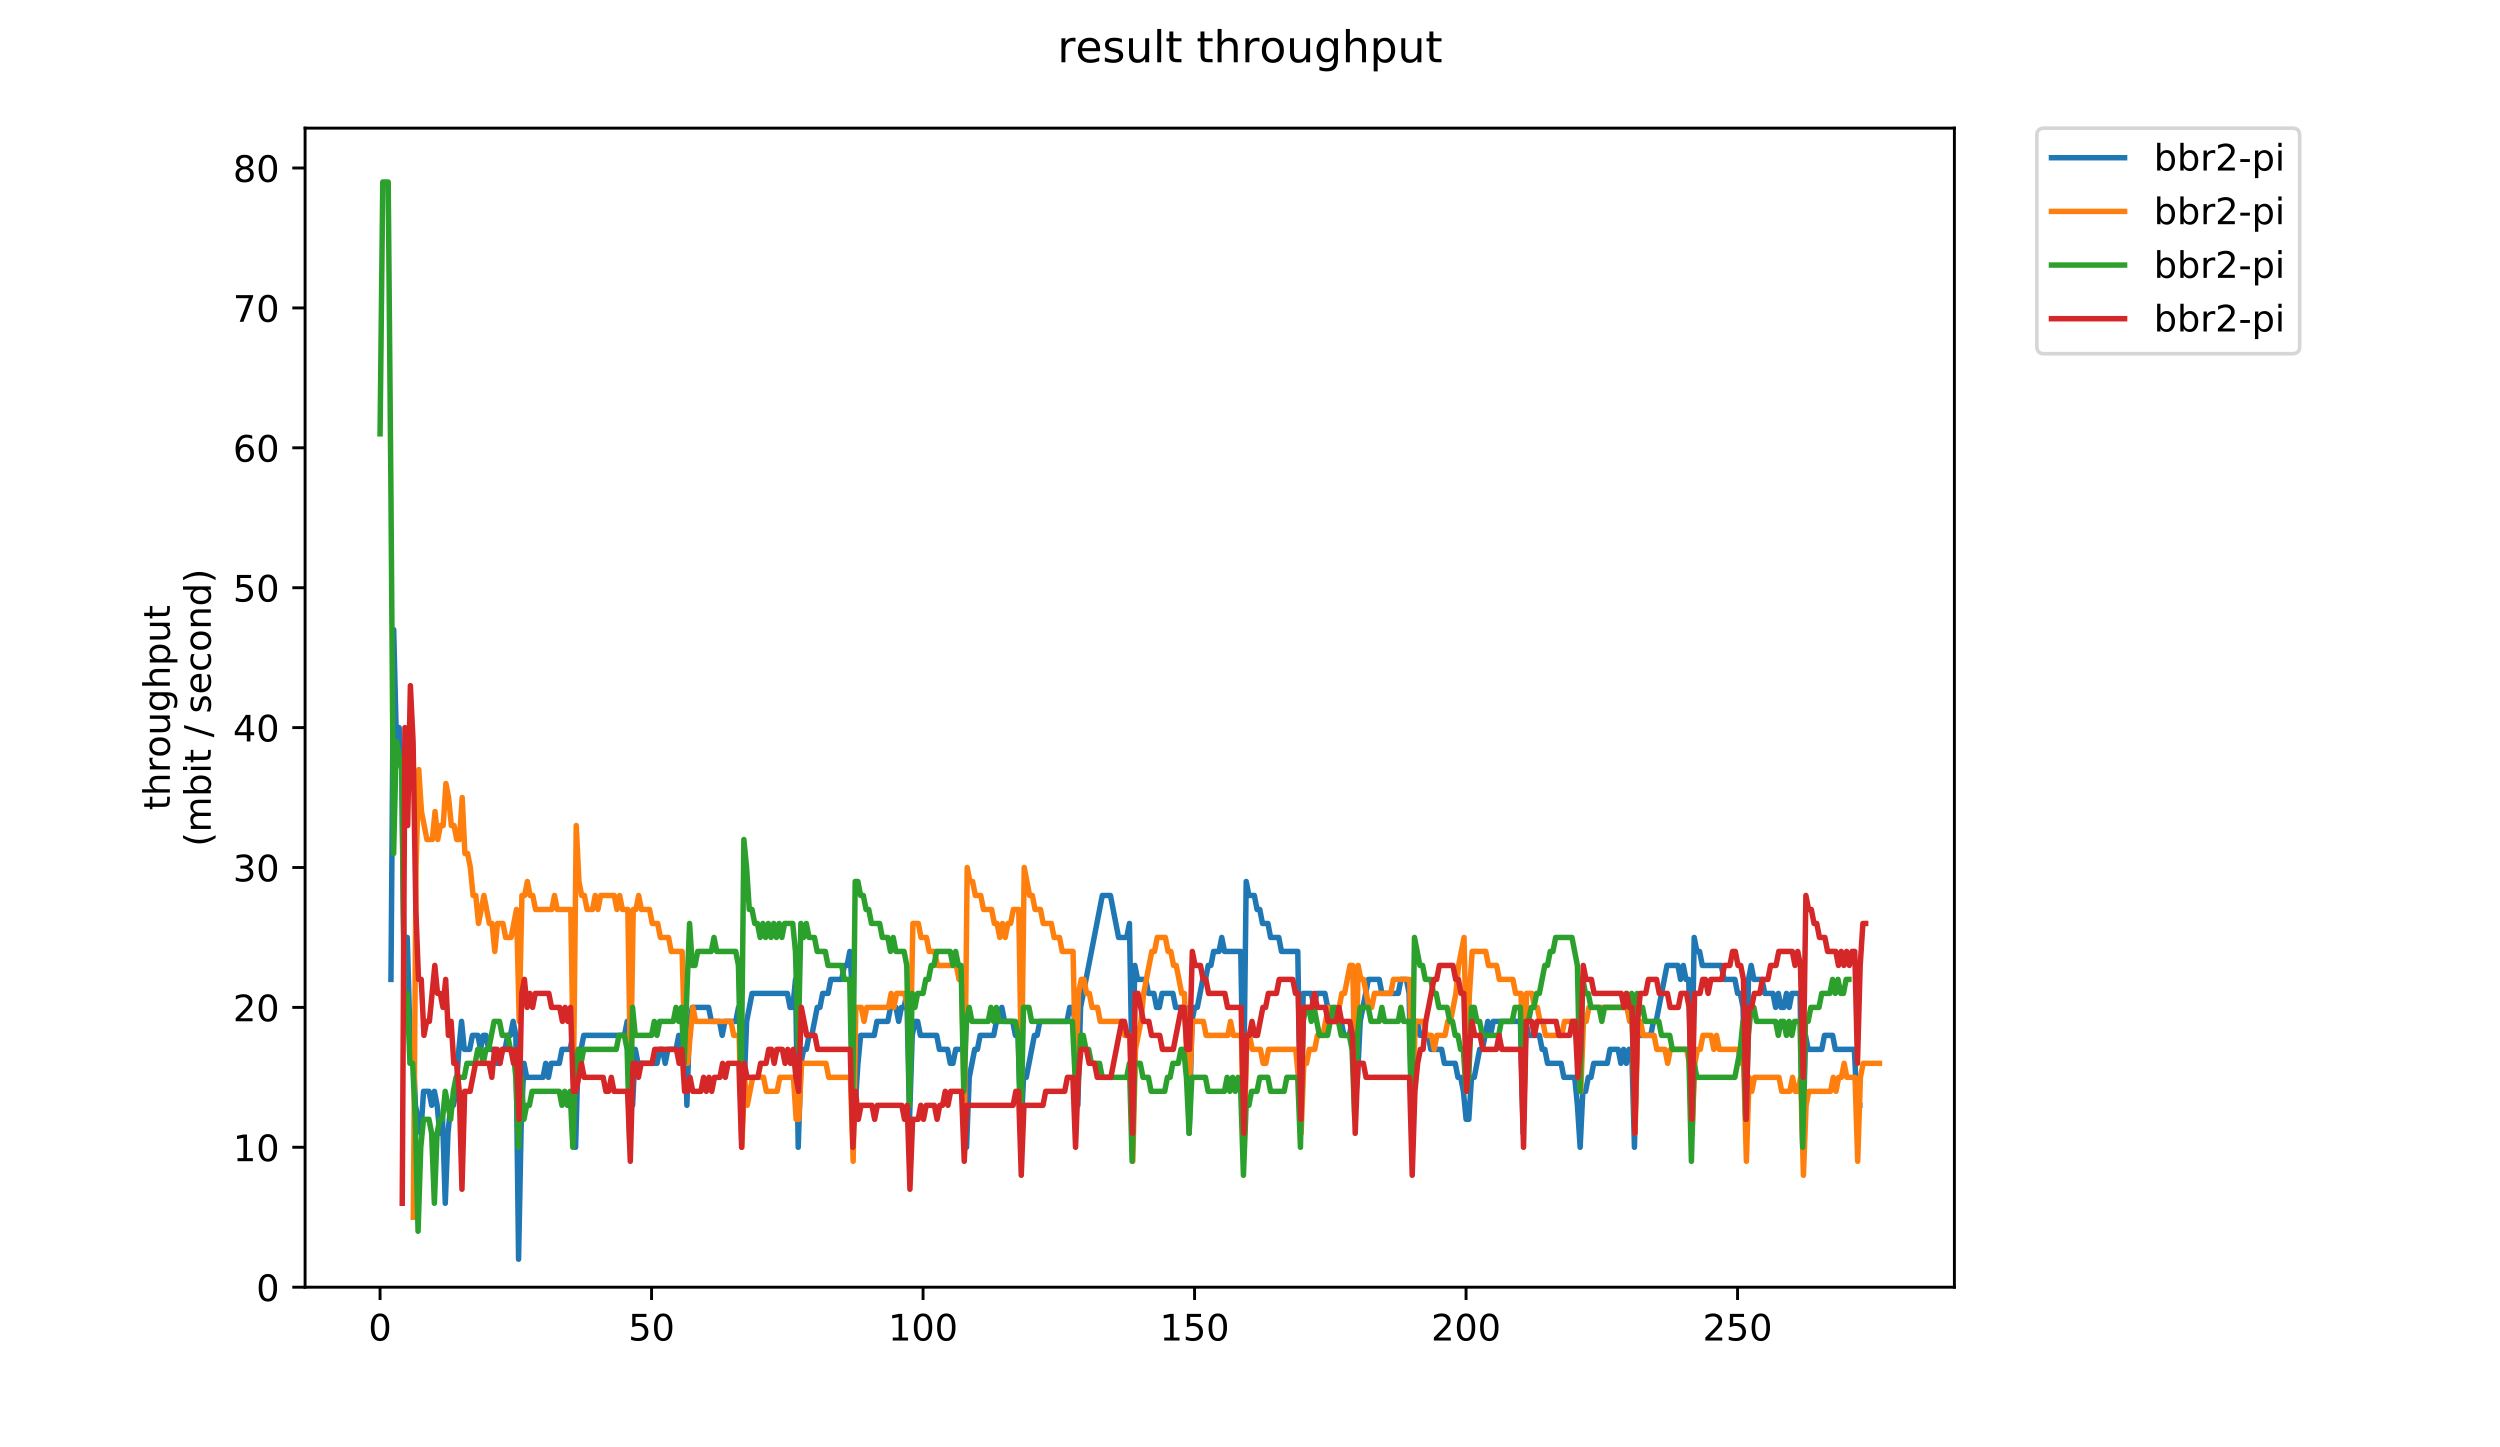 <?xml version="1.0" encoding="utf-8" standalone="no"?>
<!DOCTYPE svg PUBLIC "-//W3C//DTD SVG 1.1//EN"
  "http://www.w3.org/Graphics/SVG/1.1/DTD/svg11.dtd">
<!-- Created with matplotlib (https://matplotlib.org/) -->
<svg height="396pt" version="1.1" viewBox="0 0 684 396" width="684pt" xmlns="http://www.w3.org/2000/svg" xmlns:xlink="http://www.w3.org/1999/xlink">
 <defs>
  <style type="text/css">
*{stroke-linecap:butt;stroke-linejoin:round;}
  </style>
 </defs>
 <g id="figure_1">
  <g id="patch_1">
   <path d="M 0 396 
L 684 396 
L 684 0 
L 0 0 
z
" style="fill:#ffffff;"/>
  </g>
  <g id="axes_1">
   <g id="patch_2">
    <path d="M 83.472 352.174 
L 534.722 352.174 
L 534.722 35.062 
L 83.472 35.062 
z
" style="fill:#ffffff;"/>
   </g>
   <g id="matplotlib.axis_1">
    <g id="xtick_1">
     <g id="line2d_1">
      <defs>
       <path d="M 0 0 
L 0 3.5 
" id="md5865e6813" style="stroke:#000000;stroke-width:0.8;"/>
      </defs>
      <g>
       <use style="stroke:#000000;stroke-width:0.8;" x="103.984" xlink:href="#md5865e6813" y="352.174"/>
      </g>
     </g>
     <g id="text_1">
      <!-- 0 -->
      <defs>
       <path d="M 31.781 66.406 
Q 24.172 66.406 20.328 58.906 
Q 16.5 51.422 16.5 36.375 
Q 16.5 21.391 20.328 13.891 
Q 24.172 6.391 31.781 6.391 
Q 39.453 6.391 43.281 13.891 
Q 47.125 21.391 47.125 36.375 
Q 47.125 51.422 43.281 58.906 
Q 39.453 66.406 31.781 66.406 
z
M 31.781 74.219 
Q 44.047 74.219 50.516 64.516 
Q 56.984 54.828 56.984 36.375 
Q 56.984 17.969 50.516 8.266 
Q 44.047 -1.422 31.781 -1.422 
Q 19.531 -1.422 13.062 8.266 
Q 6.594 17.969 6.594 36.375 
Q 6.594 54.828 13.062 64.516 
Q 19.531 74.219 31.781 74.219 
z
" id="DejaVuSans-48"/>
      </defs>
      <g transform="translate(100.802 366.773)scale(0.1 -0.1)">
       <use xlink:href="#DejaVuSans-48"/>
      </g>
     </g>
    </g>
    <g id="xtick_2">
     <g id="line2d_2">
      <g>
       <use style="stroke:#000000;stroke-width:0.8;" x="178.266" xlink:href="#md5865e6813" y="352.174"/>
      </g>
     </g>
     <g id="text_2">
      <!-- 50 -->
      <defs>
       <path d="M 10.797 72.906 
L 49.516 72.906 
L 49.516 64.594 
L 19.828 64.594 
L 19.828 46.734 
Q 21.969 47.469 24.109 47.828 
Q 26.266 48.188 28.422 48.188 
Q 40.625 48.188 47.75 41.5 
Q 54.891 34.812 54.891 23.391 
Q 54.891 11.625 47.562 5.094 
Q 40.234 -1.422 26.906 -1.422 
Q 22.312 -1.422 17.547 -0.641 
Q 12.797 0.141 7.719 1.703 
L 7.719 11.625 
Q 12.109 9.234 16.797 8.062 
Q 21.484 6.891 26.703 6.891 
Q 35.156 6.891 40.078 11.328 
Q 45.016 15.766 45.016 23.391 
Q 45.016 31 40.078 35.438 
Q 35.156 39.891 26.703 39.891 
Q 22.75 39.891 18.812 39.016 
Q 14.891 38.141 10.797 36.281 
z
" id="DejaVuSans-53"/>
      </defs>
      <g transform="translate(171.904 366.773)scale(0.1 -0.1)">
       <use xlink:href="#DejaVuSans-53"/>
       <use x="63.623" xlink:href="#DejaVuSans-48"/>
      </g>
     </g>
    </g>
    <g id="xtick_3">
     <g id="line2d_3">
      <g>
       <use style="stroke:#000000;stroke-width:0.8;" x="252.548" xlink:href="#md5865e6813" y="352.174"/>
      </g>
     </g>
     <g id="text_3">
      <!-- 100 -->
      <defs>
       <path d="M 12.406 8.297 
L 28.516 8.297 
L 28.516 63.922 
L 10.984 60.406 
L 10.984 69.391 
L 28.422 72.906 
L 38.281 72.906 
L 38.281 8.297 
L 54.391 8.297 
L 54.391 0 
L 12.406 0 
z
" id="DejaVuSans-49"/>
      </defs>
      <g transform="translate(243.005 366.773)scale(0.1 -0.1)">
       <use xlink:href="#DejaVuSans-49"/>
       <use x="63.623" xlink:href="#DejaVuSans-48"/>
       <use x="127.246" xlink:href="#DejaVuSans-48"/>
      </g>
     </g>
    </g>
    <g id="xtick_4">
     <g id="line2d_4">
      <g>
       <use style="stroke:#000000;stroke-width:0.8;" x="326.831" xlink:href="#md5865e6813" y="352.174"/>
      </g>
     </g>
     <g id="text_4">
      <!-- 150 -->
      <g transform="translate(317.287 366.773)scale(0.1 -0.1)">
       <use xlink:href="#DejaVuSans-49"/>
       <use x="63.623" xlink:href="#DejaVuSans-53"/>
       <use x="127.246" xlink:href="#DejaVuSans-48"/>
      </g>
     </g>
    </g>
    <g id="xtick_5">
     <g id="line2d_5">
      <g>
       <use style="stroke:#000000;stroke-width:0.8;" x="401.113" xlink:href="#md5865e6813" y="352.174"/>
      </g>
     </g>
     <g id="text_5">
      <!-- 200 -->
      <defs>
       <path d="M 19.188 8.297 
L 53.609 8.297 
L 53.609 0 
L 7.328 0 
L 7.328 8.297 
Q 12.938 14.109 22.625 23.891 
Q 32.328 33.688 34.812 36.531 
Q 39.547 41.844 41.422 45.531 
Q 43.312 49.219 43.312 52.781 
Q 43.312 58.594 39.234 62.25 
Q 35.156 65.922 28.609 65.922 
Q 23.969 65.922 18.812 64.312 
Q 13.672 62.703 7.812 59.422 
L 7.812 69.391 
Q 13.766 71.781 18.938 73 
Q 24.125 74.219 28.422 74.219 
Q 39.75 74.219 46.484 68.547 
Q 53.219 62.891 53.219 53.422 
Q 53.219 48.922 51.531 44.891 
Q 49.859 40.875 45.406 35.406 
Q 44.188 33.984 37.641 27.219 
Q 31.109 20.453 19.188 8.297 
z
" id="DejaVuSans-50"/>
      </defs>
      <g transform="translate(391.569 366.773)scale(0.1 -0.1)">
       <use xlink:href="#DejaVuSans-50"/>
       <use x="63.623" xlink:href="#DejaVuSans-48"/>
       <use x="127.246" xlink:href="#DejaVuSans-48"/>
      </g>
     </g>
    </g>
    <g id="xtick_6">
     <g id="line2d_6">
      <g>
       <use style="stroke:#000000;stroke-width:0.8;" x="475.395" xlink:href="#md5865e6813" y="352.174"/>
      </g>
     </g>
     <g id="text_6">
      <!-- 250 -->
      <g transform="translate(465.852 366.773)scale(0.1 -0.1)">
       <use xlink:href="#DejaVuSans-50"/>
       <use x="63.623" xlink:href="#DejaVuSans-53"/>
       <use x="127.246" xlink:href="#DejaVuSans-48"/>
      </g>
     </g>
    </g>
   </g>
   <g id="matplotlib.axis_2">
    <g id="ytick_1">
     <g id="line2d_7">
      <defs>
       <path d="M 0 0 
L -3.5 0 
" id="mb0e68d1d06" style="stroke:#000000;stroke-width:0.8;"/>
      </defs>
      <g>
       <use style="stroke:#000000;stroke-width:0.8;" x="83.472" xlink:href="#mb0e68d1d06" y="352.174"/>
      </g>
     </g>
     <g id="text_7">
      <!-- 0 -->
      <g transform="translate(70.11 355.973)scale(0.1 -0.1)">
       <use xlink:href="#DejaVuSans-48"/>
      </g>
     </g>
    </g>
    <g id="ytick_2">
     <g id="line2d_8">
      <g>
       <use style="stroke:#000000;stroke-width:0.8;" x="83.472" xlink:href="#mb0e68d1d06" y="313.899"/>
      </g>
     </g>
     <g id="text_8">
      <!-- 10 -->
      <g transform="translate(63.747 317.698)scale(0.1 -0.1)">
       <use xlink:href="#DejaVuSans-49"/>
       <use x="63.623" xlink:href="#DejaVuSans-48"/>
      </g>
     </g>
    </g>
    <g id="ytick_3">
     <g id="line2d_9">
      <g>
       <use style="stroke:#000000;stroke-width:0.8;" x="83.472" xlink:href="#mb0e68d1d06" y="275.623"/>
      </g>
     </g>
     <g id="text_9">
      <!-- 20 -->
      <g transform="translate(63.747 279.423)scale(0.1 -0.1)">
       <use xlink:href="#DejaVuSans-50"/>
       <use x="63.623" xlink:href="#DejaVuSans-48"/>
      </g>
     </g>
    </g>
    <g id="ytick_4">
     <g id="line2d_10">
      <g>
       <use style="stroke:#000000;stroke-width:0.8;" x="83.472" xlink:href="#mb0e68d1d06" y="237.348"/>
      </g>
     </g>
     <g id="text_10">
      <!-- 30 -->
      <defs>
       <path d="M 40.578 39.312 
Q 47.656 37.797 51.625 33 
Q 55.609 28.219 55.609 21.188 
Q 55.609 10.406 48.188 4.484 
Q 40.766 -1.422 27.094 -1.422 
Q 22.516 -1.422 17.656 -0.516 
Q 12.797 0.391 7.625 2.203 
L 7.625 11.719 
Q 11.719 9.328 16.594 8.109 
Q 21.484 6.891 26.812 6.891 
Q 36.078 6.891 40.938 10.547 
Q 45.797 14.203 45.797 21.188 
Q 45.797 27.641 41.281 31.266 
Q 36.766 34.906 28.719 34.906 
L 20.219 34.906 
L 20.219 43.016 
L 29.109 43.016 
Q 36.375 43.016 40.234 45.922 
Q 44.094 48.828 44.094 54.297 
Q 44.094 59.906 40.109 62.906 
Q 36.141 65.922 28.719 65.922 
Q 24.656 65.922 20.016 65.031 
Q 15.375 64.156 9.812 62.312 
L 9.812 71.094 
Q 15.438 72.656 20.344 73.438 
Q 25.25 74.219 29.594 74.219 
Q 40.828 74.219 47.359 69.109 
Q 53.906 64.016 53.906 55.328 
Q 53.906 49.266 50.438 45.094 
Q 46.969 40.922 40.578 39.312 
z
" id="DejaVuSans-51"/>
      </defs>
      <g transform="translate(63.747 241.147)scale(0.1 -0.1)">
       <use xlink:href="#DejaVuSans-51"/>
       <use x="63.623" xlink:href="#DejaVuSans-48"/>
      </g>
     </g>
    </g>
    <g id="ytick_5">
     <g id="line2d_11">
      <g>
       <use style="stroke:#000000;stroke-width:0.8;" x="83.472" xlink:href="#mb0e68d1d06" y="199.073"/>
      </g>
     </g>
     <g id="text_11">
      <!-- 40 -->
      <defs>
       <path d="M 37.797 64.312 
L 12.891 25.391 
L 37.797 25.391 
z
M 35.203 72.906 
L 47.609 72.906 
L 47.609 25.391 
L 58.016 25.391 
L 58.016 17.188 
L 47.609 17.188 
L 47.609 0 
L 37.797 0 
L 37.797 17.188 
L 4.891 17.188 
L 4.891 26.703 
z
" id="DejaVuSans-52"/>
      </defs>
      <g transform="translate(63.747 202.872)scale(0.1 -0.1)">
       <use xlink:href="#DejaVuSans-52"/>
       <use x="63.623" xlink:href="#DejaVuSans-48"/>
      </g>
     </g>
    </g>
    <g id="ytick_6">
     <g id="line2d_12">
      <g>
       <use style="stroke:#000000;stroke-width:0.8;" x="83.472" xlink:href="#mb0e68d1d06" y="160.797"/>
      </g>
     </g>
     <g id="text_12">
      <!-- 50 -->
      <g transform="translate(63.747 164.596)scale(0.1 -0.1)">
       <use xlink:href="#DejaVuSans-53"/>
       <use x="63.623" xlink:href="#DejaVuSans-48"/>
      </g>
     </g>
    </g>
    <g id="ytick_7">
     <g id="line2d_13">
      <g>
       <use style="stroke:#000000;stroke-width:0.8;" x="83.472" xlink:href="#mb0e68d1d06" y="122.522"/>
      </g>
     </g>
     <g id="text_13">
      <!-- 60 -->
      <defs>
       <path d="M 33.016 40.375 
Q 26.375 40.375 22.484 35.828 
Q 18.609 31.297 18.609 23.391 
Q 18.609 15.531 22.484 10.953 
Q 26.375 6.391 33.016 6.391 
Q 39.656 6.391 43.531 10.953 
Q 47.406 15.531 47.406 23.391 
Q 47.406 31.297 43.531 35.828 
Q 39.656 40.375 33.016 40.375 
z
M 52.594 71.297 
L 52.594 62.312 
Q 48.875 64.062 45.094 64.984 
Q 41.312 65.922 37.594 65.922 
Q 27.828 65.922 22.672 59.328 
Q 17.531 52.734 16.797 39.406 
Q 19.672 43.656 24.016 45.922 
Q 28.375 48.188 33.594 48.188 
Q 44.578 48.188 50.953 41.516 
Q 57.328 34.859 57.328 23.391 
Q 57.328 12.156 50.688 5.359 
Q 44.047 -1.422 33.016 -1.422 
Q 20.359 -1.422 13.672 8.266 
Q 6.984 17.969 6.984 36.375 
Q 6.984 53.656 15.188 63.938 
Q 23.391 74.219 37.203 74.219 
Q 40.922 74.219 44.703 73.484 
Q 48.484 72.75 52.594 71.297 
z
" id="DejaVuSans-54"/>
      </defs>
      <g transform="translate(63.747 126.321)scale(0.1 -0.1)">
       <use xlink:href="#DejaVuSans-54"/>
       <use x="63.623" xlink:href="#DejaVuSans-48"/>
      </g>
     </g>
    </g>
    <g id="ytick_8">
     <g id="line2d_14">
      <g>
       <use style="stroke:#000000;stroke-width:0.8;" x="83.472" xlink:href="#mb0e68d1d06" y="84.246"/>
      </g>
     </g>
     <g id="text_14">
      <!-- 70 -->
      <defs>
       <path d="M 8.203 72.906 
L 55.078 72.906 
L 55.078 68.703 
L 28.609 0 
L 18.312 0 
L 43.219 64.594 
L 8.203 64.594 
z
" id="DejaVuSans-55"/>
      </defs>
      <g transform="translate(63.747 88.046)scale(0.1 -0.1)">
       <use xlink:href="#DejaVuSans-55"/>
       <use x="63.623" xlink:href="#DejaVuSans-48"/>
      </g>
     </g>
    </g>
    <g id="ytick_9">
     <g id="line2d_15">
      <g>
       <use style="stroke:#000000;stroke-width:0.8;" x="83.472" xlink:href="#mb0e68d1d06" y="45.971"/>
      </g>
     </g>
     <g id="text_15">
      <!-- 80 -->
      <defs>
       <path d="M 31.781 34.625 
Q 24.75 34.625 20.719 30.859 
Q 16.703 27.094 16.703 20.516 
Q 16.703 13.922 20.719 10.156 
Q 24.75 6.391 31.781 6.391 
Q 38.812 6.391 42.859 10.172 
Q 46.922 13.969 46.922 20.516 
Q 46.922 27.094 42.891 30.859 
Q 38.875 34.625 31.781 34.625 
z
M 21.922 38.812 
Q 15.578 40.375 12.031 44.719 
Q 8.5 49.078 8.5 55.328 
Q 8.5 64.062 14.719 69.141 
Q 20.953 74.219 31.781 74.219 
Q 42.672 74.219 48.875 69.141 
Q 55.078 64.062 55.078 55.328 
Q 55.078 49.078 51.531 44.719 
Q 48 40.375 41.703 38.812 
Q 48.828 37.156 52.797 32.312 
Q 56.781 27.484 56.781 20.516 
Q 56.781 9.906 50.312 4.234 
Q 43.844 -1.422 31.781 -1.422 
Q 19.734 -1.422 13.25 4.234 
Q 6.781 9.906 6.781 20.516 
Q 6.781 27.484 10.781 32.312 
Q 14.797 37.156 21.922 38.812 
z
M 18.312 54.391 
Q 18.312 48.734 21.844 45.562 
Q 25.391 42.391 31.781 42.391 
Q 38.141 42.391 41.719 45.562 
Q 45.312 48.734 45.312 54.391 
Q 45.312 60.062 41.719 63.234 
Q 38.141 66.406 31.781 66.406 
Q 25.391 66.406 21.844 63.234 
Q 18.312 60.062 18.312 54.391 
z
" id="DejaVuSans-56"/>
      </defs>
      <g transform="translate(63.747 49.77)scale(0.1 -0.1)">
       <use xlink:href="#DejaVuSans-56"/>
       <use x="63.623" xlink:href="#DejaVuSans-48"/>
      </g>
     </g>
    </g>
    <g id="text_16">
     <!-- throughput -->
     <defs>
      <path d="M 18.312 70.219 
L 18.312 54.688 
L 36.812 54.688 
L 36.812 47.703 
L 18.312 47.703 
L 18.312 18.016 
Q 18.312 11.328 20.141 9.422 
Q 21.969 7.516 27.594 7.516 
L 36.812 7.516 
L 36.812 0 
L 27.594 0 
Q 17.188 0 13.234 3.875 
Q 9.281 7.766 9.281 18.016 
L 9.281 47.703 
L 2.688 47.703 
L 2.688 54.688 
L 9.281 54.688 
L 9.281 70.219 
z
" id="DejaVuSans-116"/>
      <path d="M 54.891 33.016 
L 54.891 0 
L 45.906 0 
L 45.906 32.719 
Q 45.906 40.484 42.875 44.328 
Q 39.844 48.188 33.797 48.188 
Q 26.516 48.188 22.312 43.547 
Q 18.109 38.922 18.109 30.906 
L 18.109 0 
L 9.078 0 
L 9.078 75.984 
L 18.109 75.984 
L 18.109 46.188 
Q 21.344 51.125 25.703 53.562 
Q 30.078 56 35.797 56 
Q 45.219 56 50.047 50.172 
Q 54.891 44.344 54.891 33.016 
z
" id="DejaVuSans-104"/>
      <path d="M 41.109 46.297 
Q 39.594 47.172 37.812 47.578 
Q 36.031 48 33.891 48 
Q 26.266 48 22.188 43.047 
Q 18.109 38.094 18.109 28.812 
L 18.109 0 
L 9.078 0 
L 9.078 54.688 
L 18.109 54.688 
L 18.109 46.188 
Q 20.953 51.172 25.484 53.578 
Q 30.031 56 36.531 56 
Q 37.453 56 38.578 55.875 
Q 39.703 55.766 41.062 55.516 
z
" id="DejaVuSans-114"/>
      <path d="M 30.609 48.391 
Q 23.391 48.391 19.188 42.75 
Q 14.984 37.109 14.984 27.297 
Q 14.984 17.484 19.156 11.844 
Q 23.344 6.203 30.609 6.203 
Q 37.797 6.203 41.984 11.859 
Q 46.188 17.531 46.188 27.297 
Q 46.188 37.016 41.984 42.703 
Q 37.797 48.391 30.609 48.391 
z
M 30.609 56 
Q 42.328 56 49.016 48.375 
Q 55.719 40.766 55.719 27.297 
Q 55.719 13.875 49.016 6.219 
Q 42.328 -1.422 30.609 -1.422 
Q 18.844 -1.422 12.172 6.219 
Q 5.516 13.875 5.516 27.297 
Q 5.516 40.766 12.172 48.375 
Q 18.844 56 30.609 56 
z
" id="DejaVuSans-111"/>
      <path d="M 8.5 21.578 
L 8.5 54.688 
L 17.484 54.688 
L 17.484 21.922 
Q 17.484 14.156 20.5 10.266 
Q 23.531 6.391 29.594 6.391 
Q 36.859 6.391 41.078 11.031 
Q 45.312 15.672 45.312 23.688 
L 45.312 54.688 
L 54.297 54.688 
L 54.297 0 
L 45.312 0 
L 45.312 8.406 
Q 42.047 3.422 37.719 1 
Q 33.406 -1.422 27.688 -1.422 
Q 18.266 -1.422 13.375 4.438 
Q 8.5 10.297 8.5 21.578 
z
M 31.109 56 
z
" id="DejaVuSans-117"/>
      <path d="M 45.406 27.984 
Q 45.406 37.75 41.375 43.109 
Q 37.359 48.484 30.078 48.484 
Q 22.859 48.484 18.828 43.109 
Q 14.797 37.75 14.797 27.984 
Q 14.797 18.266 18.828 12.891 
Q 22.859 7.516 30.078 7.516 
Q 37.359 7.516 41.375 12.891 
Q 45.406 18.266 45.406 27.984 
z
M 54.391 6.781 
Q 54.391 -7.172 48.188 -13.984 
Q 42 -20.797 29.203 -20.797 
Q 24.469 -20.797 20.266 -20.094 
Q 16.062 -19.391 12.109 -17.922 
L 12.109 -9.188 
Q 16.062 -11.328 19.922 -12.344 
Q 23.781 -13.375 27.781 -13.375 
Q 36.625 -13.375 41.016 -8.766 
Q 45.406 -4.156 45.406 5.172 
L 45.406 9.625 
Q 42.625 4.781 38.281 2.391 
Q 33.938 0 27.875 0 
Q 17.828 0 11.672 7.656 
Q 5.516 15.328 5.516 27.984 
Q 5.516 40.672 11.672 48.328 
Q 17.828 56 27.875 56 
Q 33.938 56 38.281 53.609 
Q 42.625 51.219 45.406 46.391 
L 45.406 54.688 
L 54.391 54.688 
z
" id="DejaVuSans-103"/>
      <path d="M 18.109 8.203 
L 18.109 -20.797 
L 9.078 -20.797 
L 9.078 54.688 
L 18.109 54.688 
L 18.109 46.391 
Q 20.953 51.266 25.266 53.625 
Q 29.594 56 35.594 56 
Q 45.562 56 51.781 48.094 
Q 58.016 40.188 58.016 27.297 
Q 58.016 14.406 51.781 6.484 
Q 45.562 -1.422 35.594 -1.422 
Q 29.594 -1.422 25.266 0.953 
Q 20.953 3.328 18.109 8.203 
z
M 48.688 27.297 
Q 48.688 37.203 44.609 42.844 
Q 40.531 48.484 33.406 48.484 
Q 26.266 48.484 22.188 42.844 
Q 18.109 37.203 18.109 27.297 
Q 18.109 17.391 22.188 11.75 
Q 26.266 6.109 33.406 6.109 
Q 40.531 6.109 44.609 11.75 
Q 48.688 17.391 48.688 27.297 
z
" id="DejaVuSans-112"/>
     </defs>
     <g transform="translate(46.47 221.675)rotate(-90)scale(0.1 -0.1)">
      <use xlink:href="#DejaVuSans-116"/>
      <use x="39.209" xlink:href="#DejaVuSans-104"/>
      <use x="102.588" xlink:href="#DejaVuSans-114"/>
      <use x="143.67" xlink:href="#DejaVuSans-111"/>
      <use x="204.852" xlink:href="#DejaVuSans-117"/>
      <use x="268.23" xlink:href="#DejaVuSans-103"/>
      <use x="331.707" xlink:href="#DejaVuSans-104"/>
      <use x="395.086" xlink:href="#DejaVuSans-112"/>
      <use x="458.562" xlink:href="#DejaVuSans-117"/>
      <use x="521.941" xlink:href="#DejaVuSans-116"/>
     </g>
     <!-- (mbit / second) -->
     <defs>
      <path d="M 31 75.875 
Q 24.469 64.656 21.281 53.656 
Q 18.109 42.672 18.109 31.391 
Q 18.109 20.125 21.312 9.062 
Q 24.516 -2 31 -13.188 
L 23.188 -13.188 
Q 15.875 -1.703 12.234 9.375 
Q 8.594 20.453 8.594 31.391 
Q 8.594 42.281 12.203 53.312 
Q 15.828 64.359 23.188 75.875 
z
" id="DejaVuSans-40"/>
      <path d="M 52 44.188 
Q 55.375 50.25 60.062 53.125 
Q 64.75 56 71.094 56 
Q 79.641 56 84.281 50.016 
Q 88.922 44.047 88.922 33.016 
L 88.922 0 
L 79.891 0 
L 79.891 32.719 
Q 79.891 40.578 77.094 44.375 
Q 74.312 48.188 68.609 48.188 
Q 61.625 48.188 57.562 43.547 
Q 53.516 38.922 53.516 30.906 
L 53.516 0 
L 44.484 0 
L 44.484 32.719 
Q 44.484 40.625 41.703 44.406 
Q 38.922 48.188 33.109 48.188 
Q 26.219 48.188 22.156 43.531 
Q 18.109 38.875 18.109 30.906 
L 18.109 0 
L 9.078 0 
L 9.078 54.688 
L 18.109 54.688 
L 18.109 46.188 
Q 21.188 51.219 25.484 53.609 
Q 29.781 56 35.688 56 
Q 41.656 56 45.828 52.969 
Q 50 49.953 52 44.188 
z
" id="DejaVuSans-109"/>
      <path d="M 48.688 27.297 
Q 48.688 37.203 44.609 42.844 
Q 40.531 48.484 33.406 48.484 
Q 26.266 48.484 22.188 42.844 
Q 18.109 37.203 18.109 27.297 
Q 18.109 17.391 22.188 11.75 
Q 26.266 6.109 33.406 6.109 
Q 40.531 6.109 44.609 11.75 
Q 48.688 17.391 48.688 27.297 
z
M 18.109 46.391 
Q 20.953 51.266 25.266 53.625 
Q 29.594 56 35.594 56 
Q 45.562 56 51.781 48.094 
Q 58.016 40.188 58.016 27.297 
Q 58.016 14.406 51.781 6.484 
Q 45.562 -1.422 35.594 -1.422 
Q 29.594 -1.422 25.266 0.953 
Q 20.953 3.328 18.109 8.203 
L 18.109 0 
L 9.078 0 
L 9.078 75.984 
L 18.109 75.984 
z
" id="DejaVuSans-98"/>
      <path d="M 9.422 54.688 
L 18.406 54.688 
L 18.406 0 
L 9.422 0 
z
M 9.422 75.984 
L 18.406 75.984 
L 18.406 64.594 
L 9.422 64.594 
z
" id="DejaVuSans-105"/>
      <path id="DejaVuSans-32"/>
      <path d="M 25.391 72.906 
L 33.688 72.906 
L 8.297 -9.281 
L 0 -9.281 
z
" id="DejaVuSans-47"/>
      <path d="M 44.281 53.078 
L 44.281 44.578 
Q 40.484 46.531 36.375 47.5 
Q 32.281 48.484 27.875 48.484 
Q 21.188 48.484 17.844 46.438 
Q 14.5 44.391 14.5 40.281 
Q 14.5 37.156 16.891 35.375 
Q 19.281 33.594 26.516 31.984 
L 29.594 31.297 
Q 39.156 29.25 43.188 25.516 
Q 47.219 21.781 47.219 15.094 
Q 47.219 7.469 41.188 3.016 
Q 35.156 -1.422 24.609 -1.422 
Q 20.219 -1.422 15.453 -0.562 
Q 10.688 0.297 5.422 2 
L 5.422 11.281 
Q 10.406 8.688 15.234 7.391 
Q 20.062 6.109 24.812 6.109 
Q 31.156 6.109 34.562 8.281 
Q 37.984 10.453 37.984 14.406 
Q 37.984 18.062 35.516 20.016 
Q 33.062 21.969 24.703 23.781 
L 21.578 24.516 
Q 13.234 26.266 9.516 29.906 
Q 5.812 33.547 5.812 39.891 
Q 5.812 47.609 11.281 51.797 
Q 16.75 56 26.812 56 
Q 31.781 56 36.172 55.266 
Q 40.578 54.547 44.281 53.078 
z
" id="DejaVuSans-115"/>
      <path d="M 56.203 29.594 
L 56.203 25.203 
L 14.891 25.203 
Q 15.484 15.922 20.484 11.062 
Q 25.484 6.203 34.422 6.203 
Q 39.594 6.203 44.453 7.469 
Q 49.312 8.734 54.109 11.281 
L 54.109 2.781 
Q 49.266 0.734 44.188 -0.344 
Q 39.109 -1.422 33.891 -1.422 
Q 20.797 -1.422 13.156 6.188 
Q 5.516 13.812 5.516 26.812 
Q 5.516 40.234 12.766 48.109 
Q 20.016 56 32.328 56 
Q 43.359 56 49.781 48.891 
Q 56.203 41.797 56.203 29.594 
z
M 47.219 32.234 
Q 47.125 39.594 43.094 43.984 
Q 39.062 48.391 32.422 48.391 
Q 24.906 48.391 20.391 44.141 
Q 15.875 39.891 15.188 32.172 
z
" id="DejaVuSans-101"/>
      <path d="M 48.781 52.594 
L 48.781 44.188 
Q 44.969 46.297 41.141 47.344 
Q 37.312 48.391 33.406 48.391 
Q 24.656 48.391 19.812 42.844 
Q 14.984 37.312 14.984 27.297 
Q 14.984 17.281 19.812 11.734 
Q 24.656 6.203 33.406 6.203 
Q 37.312 6.203 41.141 7.25 
Q 44.969 8.297 48.781 10.406 
L 48.781 2.094 
Q 45.016 0.344 40.984 -0.531 
Q 36.969 -1.422 32.422 -1.422 
Q 20.062 -1.422 12.781 6.344 
Q 5.516 14.109 5.516 27.297 
Q 5.516 40.672 12.859 48.328 
Q 20.219 56 33.016 56 
Q 37.156 56 41.109 55.141 
Q 45.062 54.297 48.781 52.594 
z
" id="DejaVuSans-99"/>
      <path d="M 54.891 33.016 
L 54.891 0 
L 45.906 0 
L 45.906 32.719 
Q 45.906 40.484 42.875 44.328 
Q 39.844 48.188 33.797 48.188 
Q 26.516 48.188 22.312 43.547 
Q 18.109 38.922 18.109 30.906 
L 18.109 0 
L 9.078 0 
L 9.078 54.688 
L 18.109 54.688 
L 18.109 46.188 
Q 21.344 51.125 25.703 53.562 
Q 30.078 56 35.797 56 
Q 45.219 56 50.047 50.172 
Q 54.891 44.344 54.891 33.016 
z
" id="DejaVuSans-110"/>
      <path d="M 45.406 46.391 
L 45.406 75.984 
L 54.391 75.984 
L 54.391 0 
L 45.406 0 
L 45.406 8.203 
Q 42.578 3.328 38.25 0.953 
Q 33.938 -1.422 27.875 -1.422 
Q 17.969 -1.422 11.734 6.484 
Q 5.516 14.406 5.516 27.297 
Q 5.516 40.188 11.734 48.094 
Q 17.969 56 27.875 56 
Q 33.938 56 38.25 53.625 
Q 42.578 51.266 45.406 46.391 
z
M 14.797 27.297 
Q 14.797 17.391 18.875 11.75 
Q 22.953 6.109 30.078 6.109 
Q 37.203 6.109 41.297 11.75 
Q 45.406 17.391 45.406 27.297 
Q 45.406 37.203 41.297 42.844 
Q 37.203 48.484 30.078 48.484 
Q 22.953 48.484 18.875 42.844 
Q 14.797 37.203 14.797 27.297 
z
" id="DejaVuSans-100"/>
      <path d="M 8.016 75.875 
L 15.828 75.875 
Q 23.141 64.359 26.781 53.312 
Q 30.422 42.281 30.422 31.391 
Q 30.422 20.453 26.781 9.375 
Q 23.141 -1.703 15.828 -13.188 
L 8.016 -13.188 
Q 14.5 -2 17.703 9.062 
Q 20.906 20.125 20.906 31.391 
Q 20.906 42.672 17.703 53.656 
Q 14.5 64.656 8.016 75.875 
z
" id="DejaVuSans-41"/>
     </defs>
     <g transform="translate(57.668 231.609)rotate(-90)scale(0.1 -0.1)">
      <use xlink:href="#DejaVuSans-40"/>
      <use x="39.014" xlink:href="#DejaVuSans-109"/>
      <use x="136.426" xlink:href="#DejaVuSans-98"/>
      <use x="199.902" xlink:href="#DejaVuSans-105"/>
      <use x="227.686" xlink:href="#DejaVuSans-116"/>
      <use x="266.895" xlink:href="#DejaVuSans-32"/>
      <use x="298.682" xlink:href="#DejaVuSans-47"/>
      <use x="332.373" xlink:href="#DejaVuSans-32"/>
      <use x="364.16" xlink:href="#DejaVuSans-115"/>
      <use x="416.26" xlink:href="#DejaVuSans-101"/>
      <use x="477.783" xlink:href="#DejaVuSans-99"/>
      <use x="532.764" xlink:href="#DejaVuSans-111"/>
      <use x="593.945" xlink:href="#DejaVuSans-110"/>
      <use x="657.324" xlink:href="#DejaVuSans-100"/>
      <use x="720.801" xlink:href="#DejaVuSans-41"/>
     </g>
    </g>
   </g>
   <g id="line2d_16">
    <path clip-path="url(#pb50ec438e0)" d="M 106.968 267.968 
L 107.711 172.28 
L 108.454 202.9 
L 109.197 199.073 
L 109.94 210.555 
L 110.682 275.623 
L 111.425 256.486 
L 112.168 283.278 
L 112.911 283.278 
L 113.654 302.416 
L 115.139 310.071 
L 115.882 298.589 
L 117.368 298.589 
L 118.111 302.416 
L 118.854 298.589 
L 119.596 302.416 
L 120.339 310.071 
L 121.082 306.244 
L 121.825 329.209 
L 122.568 310.071 
L 123.31 302.416 
L 124.053 302.416 
L 124.796 298.589 
L 125.539 287.106 
L 126.282 279.451 
L 127.025 287.106 
L 128.51 287.106 
L 129.253 283.278 
L 130.739 283.278 
L 131.482 287.106 
L 132.224 283.278 
L 132.967 283.278 
L 133.71 287.106 
L 135.196 287.106 
L 135.938 290.934 
L 136.681 290.934 
L 137.424 287.106 
L 138.167 287.106 
L 138.91 283.278 
L 139.653 283.278 
L 140.395 279.451 
L 141.138 283.278 
L 141.881 344.519 
L 142.624 306.244 
L 143.367 290.934 
L 144.11 294.761 
L 148.566 294.761 
L 149.309 290.934 
L 150.052 294.761 
L 150.795 290.934 
L 153.023 290.934 
L 153.766 287.106 
L 155.995 287.106 
L 156.738 283.278 
L 157.48 313.899 
L 158.223 287.106 
L 158.966 287.106 
L 159.709 283.278 
L 170.851 283.278 
L 171.594 279.451 
L 173.08 302.416 
L 173.822 287.106 
L 174.565 290.934 
L 179.765 290.934 
L 180.508 287.106 
L 181.251 287.106 
L 181.994 290.934 
L 182.736 287.106 
L 184.965 287.106 
L 185.708 283.278 
L 186.45 287.106 
L 187.193 279.451 
L 187.936 302.416 
L 188.679 279.451 
L 189.422 275.623 
L 193.879 275.623 
L 194.622 279.451 
L 196.85 279.451 
L 197.593 283.278 
L 198.336 279.451 
L 201.307 279.451 
L 202.05 275.623 
L 202.793 283.278 
L 203.535 298.589 
L 204.278 279.451 
L 205.764 271.796 
L 215.421 271.796 
L 216.163 275.623 
L 216.906 275.623 
L 217.649 267.968 
L 218.392 313.899 
L 219.135 290.934 
L 219.878 287.106 
L 220.62 287.106 
L 221.363 283.278 
L 222.106 283.278 
L 223.592 275.623 
L 224.334 275.623 
L 225.077 271.796 
L 226.563 271.796 
L 227.306 267.968 
L 230.277 267.968 
L 231.02 264.141 
L 231.763 264.141 
L 232.506 260.313 
L 233.248 271.796 
L 233.991 302.416 
L 234.734 290.934 
L 235.477 283.278 
L 239.191 283.278 
L 239.934 279.451 
L 242.905 279.451 
L 243.648 275.623 
L 245.134 275.623 
L 245.876 279.451 
L 246.619 275.623 
L 247.362 275.623 
L 248.105 271.796 
L 248.848 306.244 
L 249.59 283.278 
L 250.333 279.451 
L 251.076 279.451 
L 251.819 283.278 
L 256.276 283.278 
L 257.019 287.106 
L 259.247 287.106 
L 259.99 290.934 
L 260.733 290.934 
L 261.476 287.106 
L 263.704 287.106 
L 264.447 313.899 
L 265.19 294.761 
L 266.675 287.106 
L 267.418 287.106 
L 268.161 283.278 
L 271.875 283.278 
L 272.618 279.451 
L 273.361 279.451 
L 274.104 275.623 
L 274.846 279.451 
L 277.075 279.451 
L 277.818 283.278 
L 278.561 283.278 
L 279.303 310.071 
L 280.046 294.761 
L 280.789 294.761 
L 283.018 283.278 
L 283.76 283.278 
L 284.503 279.451 
L 291.931 279.451 
L 292.674 275.623 
L 293.417 275.623 
L 294.16 279.451 
L 294.903 302.416 
L 295.646 275.623 
L 301.588 245.003 
L 303.817 245.003 
L 306.045 256.486 
L 308.274 256.486 
L 309.016 252.658 
L 309.759 294.761 
L 310.502 264.141 
L 311.245 267.968 
L 313.473 267.968 
L 314.216 271.796 
L 315.702 271.796 
L 316.445 275.623 
L 317.187 275.623 
L 317.93 271.796 
L 320.902 271.796 
L 321.644 275.623 
L 324.616 275.623 
L 325.358 310.071 
L 326.101 279.451 
L 326.844 275.623 
L 327.587 275.623 
L 329.073 267.968 
L 329.815 267.968 
L 330.558 264.141 
L 331.301 264.141 
L 332.044 260.313 
L 333.53 260.313 
L 334.272 256.486 
L 335.015 260.313 
L 339.472 260.313 
L 340.215 302.416 
L 340.958 241.176 
L 341.701 245.003 
L 343.186 245.003 
L 343.929 248.831 
L 344.672 248.831 
L 345.415 252.658 
L 346.9 252.658 
L 347.643 256.486 
L 349.872 256.486 
L 350.614 260.313 
L 355.071 260.313 
L 355.814 306.244 
L 356.557 271.796 
L 358.786 271.796 
L 359.528 275.623 
L 360.271 271.796 
L 362.5 271.796 
L 363.242 275.623 
L 363.985 275.623 
L 364.728 279.451 
L 366.957 279.451 
L 367.699 283.278 
L 369.185 283.278 
L 369.928 279.451 
L 370.671 302.416 
L 371.414 294.761 
L 372.156 279.451 
L 374.385 267.968 
L 377.356 267.968 
L 378.099 271.796 
L 382.556 271.796 
L 383.299 267.968 
L 384.784 267.968 
L 385.527 271.796 
L 386.27 306.244 
L 387.013 279.451 
L 387.756 279.451 
L 388.498 283.278 
L 390.727 283.278 
L 391.47 287.106 
L 394.441 287.106 
L 395.184 290.934 
L 398.155 290.934 
L 398.898 294.761 
L 399.641 294.761 
L 400.384 298.589 
L 401.126 306.244 
L 401.869 306.244 
L 402.612 294.761 
L 403.355 294.761 
L 404.841 287.106 
L 405.583 287.106 
L 407.069 279.451 
L 407.812 283.278 
L 408.555 279.451 
L 415.983 279.451 
L 416.726 310.071 
L 417.469 279.451 
L 418.211 283.278 
L 421.183 283.278 
L 421.926 287.106 
L 422.668 287.106 
L 423.411 290.934 
L 427.125 290.934 
L 427.868 294.761 
L 430.839 294.761 
L 431.582 302.416 
L 432.325 313.899 
L 433.068 298.589 
L 433.811 298.589 
L 434.554 294.761 
L 435.296 294.761 
L 436.039 290.934 
L 439.753 290.934 
L 440.496 287.106 
L 442.725 287.106 
L 443.467 290.934 
L 444.21 287.106 
L 444.953 290.934 
L 445.696 287.106 
L 446.439 287.106 
L 447.182 313.899 
L 447.924 283.278 
L 451.638 283.278 
L 452.381 279.451 
L 453.124 279.451 
L 456.095 264.141 
L 459.067 264.141 
L 459.81 267.968 
L 460.552 264.141 
L 461.295 267.968 
L 462.038 267.968 
L 462.781 302.416 
L 463.524 256.486 
L 464.266 260.313 
L 465.009 260.313 
L 465.752 264.141 
L 470.952 264.141 
L 471.695 267.968 
L 474.666 267.968 
L 475.409 271.796 
L 476.152 271.796 
L 476.894 275.623 
L 477.637 306.244 
L 478.38 267.968 
L 479.123 264.141 
L 479.866 267.968 
L 482.094 267.968 
L 482.837 271.796 
L 485.066 271.796 
L 485.808 275.623 
L 486.551 271.796 
L 487.294 275.623 
L 488.037 275.623 
L 488.78 271.796 
L 489.522 275.623 
L 490.265 271.796 
L 492.494 271.796 
L 493.237 313.899 
L 493.979 283.278 
L 494.722 287.106 
L 498.436 287.106 
L 499.179 283.278 
L 501.408 283.278 
L 502.15 287.106 
L 507.35 287.106 
L 508.093 302.416 
L 508.836 302.416 
L 508.836 302.416 
" style="fill:none;stroke:#1f77b4;stroke-linecap:square;stroke-width:1.5;"/>
   </g>
   <g id="line2d_17">
    <path clip-path="url(#pb50ec438e0)" d="M 113.086 333.036 
L 113.829 237.348 
L 114.572 210.555 
L 115.315 222.038 
L 116.8 229.693 
L 118.286 229.693 
L 119.029 222.038 
L 119.772 229.693 
L 120.515 225.865 
L 121.257 225.865 
L 122 214.383 
L 122.743 218.21 
L 123.486 225.865 
L 124.229 225.865 
L 124.971 229.693 
L 125.714 229.693 
L 126.457 218.21 
L 127.2 233.52 
L 127.943 233.52 
L 128.686 237.348 
L 129.428 245.003 
L 130.171 245.003 
L 130.914 252.658 
L 132.4 245.003 
L 133.885 252.658 
L 134.628 252.658 
L 135.371 260.313 
L 136.114 252.658 
L 137.599 252.658 
L 138.342 256.486 
L 139.828 256.486 
L 141.314 248.831 
L 142.056 279.451 
L 142.799 245.003 
L 143.542 245.003 
L 144.285 241.176 
L 145.028 245.003 
L 145.771 245.003 
L 146.513 248.831 
L 150.97 248.831 
L 151.713 245.003 
L 152.456 248.831 
L 156.17 248.831 
L 156.913 294.761 
L 157.656 225.865 
L 158.399 241.176 
L 159.141 245.003 
L 159.884 245.003 
L 160.627 248.831 
L 162.113 248.831 
L 162.855 245.003 
L 163.598 248.831 
L 164.341 245.003 
L 168.055 245.003 
L 168.798 248.831 
L 169.541 245.003 
L 170.284 248.831 
L 171.769 248.831 
L 172.512 294.761 
L 173.255 248.831 
L 173.998 248.831 
L 174.741 245.003 
L 175.483 248.831 
L 177.712 248.831 
L 178.455 252.658 
L 179.94 252.658 
L 180.683 256.486 
L 182.912 256.486 
L 183.655 260.313 
L 186.626 260.313 
L 187.369 287.106 
L 188.111 290.934 
L 189.597 275.623 
L 190.34 279.451 
L 199.997 279.451 
L 200.739 283.278 
L 202.225 283.278 
L 202.968 313.899 
L 203.711 294.761 
L 204.454 302.416 
L 205.939 294.761 
L 208.911 294.761 
L 209.653 298.589 
L 212.625 298.589 
L 213.367 294.761 
L 217.082 294.761 
L 217.824 306.244 
L 218.567 306.244 
L 219.31 290.934 
L 225.995 290.934 
L 226.738 294.761 
L 232.681 294.761 
L 233.424 317.726 
L 234.167 275.623 
L 235.652 275.623 
L 236.395 279.451 
L 237.138 275.623 
L 243.08 275.623 
L 243.823 271.796 
L 244.566 275.623 
L 245.309 271.796 
L 247.537 271.796 
L 248.28 275.623 
L 249.023 290.934 
L 249.766 252.658 
L 251.251 252.658 
L 251.994 256.486 
L 253.48 256.486 
L 254.223 260.313 
L 255.708 260.313 
L 256.451 264.141 
L 261.651 264.141 
L 262.394 267.968 
L 263.137 267.968 
L 263.879 306.244 
L 264.622 237.348 
L 265.365 241.176 
L 266.108 241.176 
L 266.851 245.003 
L 268.336 245.003 
L 269.079 248.831 
L 271.308 248.831 
L 272.051 252.658 
L 272.793 252.658 
L 273.536 256.486 
L 274.279 252.658 
L 275.022 256.486 
L 275.765 252.658 
L 276.507 252.658 
L 277.25 248.831 
L 278.736 248.831 
L 279.479 294.761 
L 280.222 237.348 
L 281.707 245.003 
L 282.45 245.003 
L 283.193 248.831 
L 284.679 248.831 
L 285.421 252.658 
L 287.65 252.658 
L 288.393 256.486 
L 289.878 256.486 
L 290.621 260.313 
L 293.592 260.313 
L 294.335 294.761 
L 295.078 271.796 
L 295.821 267.968 
L 296.564 267.968 
L 297.307 271.796 
L 298.049 271.796 
L 298.792 275.623 
L 300.278 275.623 
L 301.021 279.451 
L 306.963 279.451 
L 307.706 283.278 
L 309.192 283.278 
L 309.935 317.726 
L 310.677 287.106 
L 312.163 279.451 
L 312.906 271.796 
L 315.134 260.313 
L 315.877 260.313 
L 316.62 256.486 
L 318.848 256.486 
L 319.591 260.313 
L 320.334 260.313 
L 321.077 264.141 
L 321.82 264.141 
L 323.305 271.796 
L 324.048 271.796 
L 324.791 290.934 
L 325.534 294.761 
L 326.277 279.451 
L 329.248 279.451 
L 329.991 283.278 
L 335.933 283.278 
L 336.676 279.451 
L 337.419 283.278 
L 339.647 283.278 
L 340.39 313.899 
L 341.133 283.278 
L 341.876 283.278 
L 342.619 287.106 
L 344.847 287.106 
L 345.59 290.934 
L 346.333 290.934 
L 347.076 287.106 
L 354.504 287.106 
L 355.247 294.761 
L 355.99 310.071 
L 356.732 290.934 
L 357.475 290.934 
L 358.218 287.106 
L 359.704 287.106 
L 360.447 283.278 
L 361.932 283.278 
L 363.418 275.623 
L 364.161 279.451 
L 365.646 279.451 
L 367.132 271.796 
L 367.875 271.796 
L 369.36 264.141 
L 370.103 264.141 
L 370.846 302.416 
L 371.589 264.141 
L 372.332 267.968 
L 373.075 267.968 
L 374.56 275.623 
L 375.303 275.623 
L 376.046 271.796 
L 380.503 271.796 
L 381.246 267.968 
L 385.703 267.968 
L 386.445 310.071 
L 387.188 279.451 
L 389.417 279.451 
L 390.159 283.278 
L 391.645 283.278 
L 392.388 287.106 
L 393.131 283.278 
L 395.359 283.278 
L 396.102 279.451 
L 396.845 279.451 
L 398.331 271.796 
L 399.073 264.141 
L 400.559 256.486 
L 401.302 290.934 
L 402.045 271.796 
L 402.787 260.313 
L 406.502 260.313 
L 407.244 264.141 
L 409.473 264.141 
L 410.216 267.968 
L 413.93 267.968 
L 414.673 271.796 
L 416.158 271.796 
L 416.901 306.244 
L 417.644 271.796 
L 419.13 271.796 
L 419.872 275.623 
L 420.615 275.623 
L 421.358 279.451 
L 422.101 279.451 
L 422.844 283.278 
L 427.301 283.278 
L 428.043 279.451 
L 431.015 279.451 
L 431.758 290.934 
L 432.5 298.589 
L 433.243 279.451 
L 433.986 279.451 
L 434.729 275.623 
L 445.128 275.623 
L 445.871 279.451 
L 446.614 279.451 
L 447.357 310.071 
L 448.1 279.451 
L 448.843 279.451 
L 449.585 283.278 
L 452.557 283.278 
L 453.299 287.106 
L 455.528 287.106 
L 456.271 290.934 
L 457.014 287.106 
L 461.471 287.106 
L 462.213 290.934 
L 462.956 310.071 
L 463.699 290.934 
L 464.442 287.106 
L 465.185 287.106 
L 465.927 283.278 
L 468.156 283.278 
L 468.899 287.106 
L 469.642 283.278 
L 470.384 287.106 
L 475.584 287.106 
L 476.327 290.934 
L 477.07 290.934 
L 477.813 317.726 
L 478.555 294.761 
L 479.298 298.589 
L 480.041 294.761 
L 486.727 294.761 
L 487.469 298.589 
L 489.698 298.589 
L 490.441 294.761 
L 491.183 298.589 
L 491.926 298.589 
L 492.669 294.761 
L 493.412 321.554 
L 494.155 302.416 
L 494.898 298.589 
L 500.84 298.589 
L 501.583 294.761 
L 502.326 298.589 
L 503.069 294.761 
L 503.811 294.761 
L 504.554 290.934 
L 505.297 294.761 
L 507.526 294.761 
L 508.268 317.726 
L 509.011 294.761 
L 509.754 290.934 
L 514.211 290.934 
L 514.211 290.934 
" style="fill:none;stroke:#ff7f0e;stroke-linecap:square;stroke-width:1.5;"/>
   </g>
   <g id="line2d_18">
    <path clip-path="url(#pb50ec438e0)" d="M 103.984 118.694 
L 104.727 49.799 
L 106.212 49.799 
L 106.955 134.004 
L 107.698 233.52 
L 108.441 202.9 
L 109.926 210.555 
L 110.669 279.451 
L 111.412 271.796 
L 112.155 290.934 
L 112.898 290.934 
L 113.64 306.244 
L 114.383 336.864 
L 115.126 313.899 
L 115.869 306.244 
L 117.355 306.244 
L 118.097 310.071 
L 118.84 329.209 
L 119.583 310.071 
L 120.326 306.244 
L 121.069 306.244 
L 121.811 298.589 
L 123.297 306.244 
L 124.04 298.589 
L 124.783 294.761 
L 127.011 294.761 
L 127.754 290.934 
L 129.983 290.934 
L 130.725 287.106 
L 131.468 287.106 
L 132.211 290.934 
L 132.954 287.106 
L 133.697 287.106 
L 135.182 279.451 
L 136.668 279.451 
L 137.411 283.278 
L 138.896 283.278 
L 139.639 287.106 
L 140.382 287.106 
L 141.125 294.761 
L 141.868 313.899 
L 142.611 294.761 
L 143.353 306.244 
L 144.096 302.416 
L 144.839 302.416 
L 145.582 298.589 
L 153.01 298.589 
L 153.753 302.416 
L 154.496 298.589 
L 155.239 302.416 
L 155.981 298.589 
L 156.724 313.899 
L 157.467 290.934 
L 158.21 287.106 
L 158.953 290.934 
L 159.695 287.106 
L 168.609 287.106 
L 169.352 283.278 
L 170.838 283.278 
L 171.581 287.106 
L 172.323 313.899 
L 173.066 275.623 
L 173.809 283.278 
L 178.266 283.278 
L 179.009 279.451 
L 179.752 283.278 
L 180.495 279.451 
L 184.209 279.451 
L 184.951 275.623 
L 185.694 279.451 
L 186.437 275.623 
L 187.18 290.934 
L 188.666 252.658 
L 189.408 264.141 
L 190.151 264.141 
L 190.894 260.313 
L 194.608 260.313 
L 195.351 256.486 
L 196.094 260.313 
L 201.294 260.313 
L 202.036 264.141 
L 202.779 298.589 
L 203.522 229.693 
L 204.265 237.348 
L 205.008 248.831 
L 205.751 248.831 
L 206.493 252.658 
L 207.236 252.658 
L 207.979 256.486 
L 208.722 252.658 
L 209.465 256.486 
L 210.207 252.658 
L 210.95 256.486 
L 211.693 252.658 
L 212.436 256.486 
L 213.179 252.658 
L 213.922 256.486 
L 214.664 252.658 
L 216.893 252.658 
L 217.636 260.313 
L 218.379 287.106 
L 219.121 252.658 
L 219.864 256.486 
L 220.607 252.658 
L 221.35 256.486 
L 222.835 256.486 
L 223.578 260.313 
L 225.807 260.313 
L 226.55 264.141 
L 230.264 264.141 
L 231.007 267.968 
L 232.492 267.968 
L 233.235 306.244 
L 233.978 241.176 
L 234.721 241.176 
L 235.463 245.003 
L 236.206 245.003 
L 236.949 248.831 
L 237.692 248.831 
L 238.435 252.658 
L 240.663 252.658 
L 241.406 256.486 
L 242.892 256.486 
L 243.635 260.313 
L 244.377 256.486 
L 245.12 260.313 
L 247.349 260.313 
L 248.091 264.141 
L 248.834 302.416 
L 249.577 271.796 
L 250.32 275.623 
L 251.063 271.796 
L 252.548 271.796 
L 253.291 267.968 
L 254.034 267.968 
L 254.777 264.141 
L 255.52 264.141 
L 256.263 260.313 
L 259.977 260.313 
L 260.719 264.141 
L 261.462 260.313 
L 262.205 264.141 
L 262.948 264.141 
L 263.691 298.589 
L 264.434 279.451 
L 265.176 275.623 
L 265.919 279.451 
L 270.376 279.451 
L 271.119 275.623 
L 271.862 279.451 
L 272.605 275.623 
L 273.347 279.451 
L 277.804 279.451 
L 278.547 283.278 
L 279.29 310.071 
L 280.033 275.623 
L 281.519 275.623 
L 282.261 279.451 
L 293.404 279.451 
L 294.147 294.761 
L 294.889 298.589 
L 295.632 283.278 
L 296.375 283.278 
L 297.118 287.106 
L 297.861 287.106 
L 298.603 290.934 
L 300.832 290.934 
L 301.575 294.761 
L 308.26 294.761 
L 309.003 290.934 
L 309.746 317.726 
L 310.489 290.934 
L 311.974 290.934 
L 312.717 294.761 
L 314.203 294.761 
L 314.946 298.589 
L 318.66 298.589 
L 319.403 294.761 
L 320.145 294.761 
L 320.888 290.934 
L 322.374 290.934 
L 323.117 287.106 
L 323.859 287.106 
L 324.602 294.761 
L 325.345 310.071 
L 326.088 294.761 
L 329.802 294.761 
L 330.545 298.589 
L 335.002 298.589 
L 335.745 294.761 
L 336.487 298.589 
L 337.23 294.761 
L 337.973 298.589 
L 338.716 294.761 
L 339.459 298.589 
L 340.202 321.554 
L 340.944 302.416 
L 341.687 302.416 
L 342.43 298.589 
L 343.916 298.589 
L 344.659 294.761 
L 346.887 294.761 
L 347.63 298.589 
L 351.344 298.589 
L 352.087 294.761 
L 355.058 294.761 
L 355.801 313.899 
L 356.544 279.451 
L 357.287 275.623 
L 358.029 275.623 
L 358.772 279.451 
L 359.515 275.623 
L 361.001 283.278 
L 363.229 283.278 
L 364.715 275.623 
L 365.458 275.623 
L 366.943 283.278 
L 369.172 283.278 
L 369.915 287.106 
L 370.657 306.244 
L 371.4 283.278 
L 372.143 275.623 
L 374.371 275.623 
L 375.114 279.451 
L 377.343 279.451 
L 378.086 275.623 
L 378.828 279.451 
L 382.543 279.451 
L 383.285 275.623 
L 384.028 279.451 
L 385.514 279.451 
L 386.257 306.244 
L 386.999 256.486 
L 388.485 264.141 
L 389.228 264.141 
L 389.971 267.968 
L 391.456 267.968 
L 392.199 271.796 
L 392.942 271.796 
L 393.685 275.623 
L 395.913 275.623 
L 396.656 279.451 
L 397.399 279.451 
L 398.142 283.278 
L 398.885 283.278 
L 399.627 287.106 
L 400.37 287.106 
L 401.113 298.589 
L 401.856 294.761 
L 402.599 275.623 
L 403.342 275.623 
L 404.084 279.451 
L 404.827 279.451 
L 405.57 283.278 
L 410.027 283.278 
L 410.77 279.451 
L 413.741 279.451 
L 414.484 275.623 
L 415.97 275.623 
L 416.712 306.244 
L 417.455 279.451 
L 418.198 279.451 
L 418.941 275.623 
L 419.684 275.623 
L 420.427 271.796 
L 421.169 271.796 
L 422.655 264.141 
L 423.398 264.141 
L 424.141 260.313 
L 424.883 260.313 
L 425.626 256.486 
L 430.083 256.486 
L 431.569 264.141 
L 432.312 298.589 
L 433.055 267.968 
L 433.797 271.796 
L 434.54 271.796 
L 435.283 275.623 
L 437.511 275.623 
L 438.254 279.451 
L 438.997 275.623 
L 444.197 275.623 
L 444.94 271.796 
L 445.683 275.623 
L 446.425 271.796 
L 447.168 306.244 
L 447.911 271.796 
L 448.654 275.623 
L 449.397 275.623 
L 450.139 279.451 
L 453.854 279.451 
L 454.596 283.278 
L 456.825 283.278 
L 457.568 287.106 
L 462.025 287.106 
L 462.767 317.726 
L 463.51 290.934 
L 464.253 294.761 
L 474.653 294.761 
L 476.138 287.106 
L 476.881 279.451 
L 477.624 306.244 
L 478.367 283.278 
L 479.11 275.623 
L 479.852 275.623 
L 480.595 279.451 
L 485.795 279.451 
L 486.538 283.278 
L 487.281 279.451 
L 488.023 279.451 
L 488.766 283.278 
L 489.509 279.451 
L 490.252 283.278 
L 490.995 279.451 
L 492.48 279.451 
L 493.223 313.899 
L 493.966 279.451 
L 494.709 279.451 
L 495.452 275.623 
L 497.68 275.623 
L 498.423 271.796 
L 500.651 271.796 
L 501.394 267.968 
L 502.137 271.796 
L 502.88 267.968 
L 503.623 271.796 
L 504.366 271.796 
L 505.108 267.968 
L 505.851 267.968 
L 505.851 267.968 
" style="fill:none;stroke:#2ca02c;stroke-linecap:square;stroke-width:1.5;"/>
   </g>
   <g id="line2d_19">
    <path clip-path="url(#pb50ec438e0)" d="M 110.051 329.209 
L 110.794 199.073 
L 111.537 225.865 
L 112.28 187.59 
L 113.022 202.9 
L 113.765 248.831 
L 114.508 267.968 
L 115.251 267.968 
L 115.994 283.278 
L 116.737 279.451 
L 117.479 279.451 
L 118.965 264.141 
L 119.708 271.796 
L 120.451 271.796 
L 121.193 275.623 
L 121.936 267.968 
L 122.679 283.278 
L 123.422 279.451 
L 124.165 290.934 
L 124.908 290.934 
L 125.65 298.589 
L 126.393 325.381 
L 127.136 298.589 
L 128.622 298.589 
L 130.107 290.934 
L 133.821 290.934 
L 134.564 294.761 
L 135.307 287.106 
L 136.05 287.106 
L 136.793 290.934 
L 137.536 287.106 
L 139.764 287.106 
L 140.507 290.934 
L 141.25 287.106 
L 141.993 306.244 
L 142.735 271.796 
L 143.478 267.968 
L 144.221 275.623 
L 144.964 271.796 
L 145.707 275.623 
L 146.449 271.796 
L 150.164 271.796 
L 150.906 275.623 
L 153.135 275.623 
L 153.878 279.451 
L 154.621 275.623 
L 155.363 279.451 
L 156.106 275.623 
L 156.849 298.589 
L 157.592 298.589 
L 159.077 290.934 
L 159.82 294.761 
L 165.02 294.761 
L 165.763 298.589 
L 166.506 298.589 
L 167.249 294.761 
L 167.991 298.589 
L 171.705 298.589 
L 172.448 317.726 
L 173.191 290.934 
L 173.934 290.934 
L 174.677 294.761 
L 175.42 290.934 
L 178.391 290.934 
L 179.134 287.106 
L 185.076 287.106 
L 185.819 290.934 
L 186.562 287.106 
L 187.305 298.589 
L 188.048 298.589 
L 188.79 294.761 
L 189.533 298.589 
L 191.762 298.589 
L 192.505 294.761 
L 193.247 298.589 
L 193.99 294.761 
L 194.733 298.589 
L 195.476 294.761 
L 196.961 294.761 
L 197.704 290.934 
L 198.447 294.761 
L 199.19 290.934 
L 202.161 290.934 
L 202.904 313.899 
L 203.647 290.934 
L 204.39 294.761 
L 207.361 294.761 
L 208.104 290.934 
L 209.589 290.934 
L 210.332 287.106 
L 211.075 287.106 
L 211.818 290.934 
L 212.561 287.106 
L 214.046 287.106 
L 214.789 290.934 
L 215.532 287.106 
L 216.275 290.934 
L 217.018 287.106 
L 217.761 294.761 
L 218.503 298.589 
L 219.246 275.623 
L 220.732 283.278 
L 222.96 283.278 
L 223.703 287.106 
L 232.617 287.106 
L 233.36 313.899 
L 234.103 298.589 
L 234.845 306.244 
L 235.588 302.416 
L 238.56 302.416 
L 239.302 306.244 
L 240.045 302.416 
L 246.731 302.416 
L 247.473 306.244 
L 248.216 302.416 
L 248.959 325.381 
L 249.702 306.244 
L 251.188 306.244 
L 251.93 302.416 
L 252.673 306.244 
L 253.416 302.416 
L 255.645 302.416 
L 256.387 306.244 
L 257.13 302.416 
L 257.873 302.416 
L 258.616 298.589 
L 259.359 302.416 
L 260.101 298.589 
L 263.073 298.589 
L 263.816 317.726 
L 264.558 302.416 
L 277.186 302.416 
L 277.929 298.589 
L 278.672 298.589 
L 279.415 321.554 
L 280.158 302.416 
L 285.357 302.416 
L 286.1 298.589 
L 291.3 298.589 
L 292.043 294.761 
L 293.529 294.761 
L 294.271 313.899 
L 295.014 294.761 
L 295.757 287.106 
L 297.243 287.106 
L 297.985 290.934 
L 299.471 290.934 
L 300.214 294.761 
L 303.928 294.761 
L 306.899 279.451 
L 307.642 279.451 
L 308.385 283.278 
L 309.128 283.278 
L 309.871 310.071 
L 310.613 271.796 
L 311.356 271.796 
L 312.842 279.451 
L 314.328 279.451 
L 315.07 283.278 
L 317.299 283.278 
L 318.042 287.106 
L 321.013 287.106 
L 323.241 275.623 
L 323.984 275.623 
L 324.727 287.106 
L 325.47 287.106 
L 326.213 260.313 
L 326.956 264.141 
L 328.441 264.141 
L 329.184 267.968 
L 329.927 267.968 
L 330.67 271.796 
L 335.127 271.796 
L 335.869 275.623 
L 339.584 275.623 
L 340.326 310.071 
L 341.069 283.278 
L 341.812 283.278 
L 342.555 279.451 
L 343.298 283.278 
L 344.041 283.278 
L 345.526 275.623 
L 346.269 275.623 
L 347.012 271.796 
L 349.24 271.796 
L 349.983 267.968 
L 353.697 267.968 
L 354.44 271.796 
L 355.183 271.796 
L 355.926 306.244 
L 356.669 275.623 
L 358.897 275.623 
L 359.64 271.796 
L 360.383 275.623 
L 362.611 275.623 
L 363.354 279.451 
L 365.582 279.451 
L 366.325 275.623 
L 367.068 279.451 
L 369.297 279.451 
L 370.039 283.278 
L 370.782 310.071 
L 371.525 290.934 
L 373.011 290.934 
L 373.753 294.761 
L 385.639 294.761 
L 386.381 321.554 
L 387.124 298.589 
L 387.867 290.934 
L 388.61 287.106 
L 389.353 287.106 
L 390.096 279.451 
L 392.324 267.968 
L 393.067 267.968 
L 393.81 264.141 
L 397.524 264.141 
L 398.267 267.968 
L 399.009 267.968 
L 399.752 271.796 
L 400.495 271.796 
L 401.238 298.589 
L 401.981 287.106 
L 402.724 279.451 
L 403.466 283.278 
L 404.952 283.278 
L 405.695 287.106 
L 409.409 287.106 
L 410.152 283.278 
L 410.895 287.106 
L 416.094 287.106 
L 416.837 313.899 
L 417.58 279.451 
L 419.066 279.451 
L 419.809 283.278 
L 420.551 279.451 
L 425.751 279.451 
L 426.494 283.278 
L 429.465 283.278 
L 430.208 279.451 
L 430.951 279.451 
L 431.694 294.761 
L 432.437 287.106 
L 433.179 264.141 
L 433.922 267.968 
L 435.408 267.968 
L 436.151 271.796 
L 443.579 271.796 
L 444.322 275.623 
L 445.065 271.796 
L 445.807 275.623 
L 446.55 275.623 
L 447.293 310.071 
L 448.036 279.451 
L 448.779 271.796 
L 450.264 271.796 
L 451.007 267.968 
L 453.236 267.968 
L 453.978 271.796 
L 456.207 271.796 
L 456.95 275.623 
L 459.178 275.623 
L 459.921 271.796 
L 461.407 271.796 
L 462.149 275.623 
L 462.892 306.244 
L 463.635 271.796 
L 465.121 271.796 
L 465.864 267.968 
L 466.606 267.968 
L 467.349 271.796 
L 468.092 267.968 
L 471.063 267.968 
L 471.806 264.141 
L 473.292 264.141 
L 474.035 260.313 
L 474.777 260.313 
L 475.52 264.141 
L 476.263 264.141 
L 477.006 267.968 
L 477.749 306.244 
L 478.492 275.623 
L 479.234 275.623 
L 479.977 271.796 
L 481.463 271.796 
L 482.206 267.968 
L 483.691 267.968 
L 484.434 264.141 
L 485.92 264.141 
L 486.663 260.313 
L 490.377 260.313 
L 491.12 264.141 
L 491.862 260.313 
L 492.605 264.141 
L 493.348 294.761 
L 494.091 245.003 
L 494.834 248.831 
L 495.577 248.831 
L 496.319 252.658 
L 497.062 252.658 
L 497.805 256.486 
L 499.291 256.486 
L 500.033 260.313 
L 502.262 260.313 
L 503.005 264.141 
L 503.748 260.313 
L 504.49 264.141 
L 505.233 260.313 
L 505.976 264.141 
L 506.719 260.313 
L 507.462 260.313 
L 508.205 290.934 
L 508.947 264.141 
L 509.69 252.658 
L 510.433 252.658 
L 510.433 252.658 
" style="fill:none;stroke:#d62728;stroke-linecap:square;stroke-width:1.5;"/>
   </g>
   <g id="patch_3">
    <path d="M 83.472 352.174 
L 83.472 35.062 
" style="fill:none;stroke:#000000;stroke-linecap:square;stroke-linejoin:miter;stroke-width:0.8;"/>
   </g>
   <g id="patch_4">
    <path d="M 534.722 352.174 
L 534.722 35.062 
" style="fill:none;stroke:#000000;stroke-linecap:square;stroke-linejoin:miter;stroke-width:0.8;"/>
   </g>
   <g id="patch_5">
    <path d="M 83.472 352.174 
L 534.722 352.174 
" style="fill:none;stroke:#000000;stroke-linecap:square;stroke-linejoin:miter;stroke-width:0.8;"/>
   </g>
   <g id="patch_6">
    <path d="M 83.472 35.062 
L 534.722 35.062 
" style="fill:none;stroke:#000000;stroke-linecap:square;stroke-linejoin:miter;stroke-width:0.8;"/>
   </g>
   <g id="legend_1">
    <g id="patch_7">
     <path d="M 559.285 96.775 
L 627.19 96.775 
Q 629.19 96.775 629.19 94.775 
L 629.19 37.062 
Q 629.19 35.062 627.19 35.062 
L 559.285 35.062 
Q 557.285 35.062 557.285 37.062 
L 557.285 94.775 
Q 557.285 96.775 559.285 96.775 
z
" style="fill:#ffffff;opacity:0.8;stroke:#cccccc;stroke-linejoin:miter;"/>
    </g>
    <g id="line2d_20">
     <path d="M 561.285 43.161 
L 581.285 43.161 
" style="fill:none;stroke:#1f77b4;stroke-linecap:square;stroke-width:1.5;"/>
    </g>
    <g id="line2d_21"/>
    <g id="text_17">
     <!-- bbr2-pi -->
     <defs>
      <path d="M 4.891 31.391 
L 31.203 31.391 
L 31.203 23.391 
L 4.891 23.391 
z
" id="DejaVuSans-45"/>
     </defs>
     <g transform="translate(589.285 46.661)scale(0.1 -0.1)">
      <use xlink:href="#DejaVuSans-98"/>
      <use x="63.477" xlink:href="#DejaVuSans-98"/>
      <use x="126.953" xlink:href="#DejaVuSans-114"/>
      <use x="168.066" xlink:href="#DejaVuSans-50"/>
      <use x="231.689" xlink:href="#DejaVuSans-45"/>
      <use x="267.773" xlink:href="#DejaVuSans-112"/>
      <use x="331.25" xlink:href="#DejaVuSans-105"/>
     </g>
    </g>
    <g id="line2d_22">
     <path d="M 561.285 57.839 
L 581.285 57.839 
" style="fill:none;stroke:#ff7f0e;stroke-linecap:square;stroke-width:1.5;"/>
    </g>
    <g id="line2d_23"/>
    <g id="text_18">
     <!-- bbr2-pi -->
     <g transform="translate(589.285 61.339)scale(0.1 -0.1)">
      <use xlink:href="#DejaVuSans-98"/>
      <use x="63.477" xlink:href="#DejaVuSans-98"/>
      <use x="126.953" xlink:href="#DejaVuSans-114"/>
      <use x="168.066" xlink:href="#DejaVuSans-50"/>
      <use x="231.689" xlink:href="#DejaVuSans-45"/>
      <use x="267.773" xlink:href="#DejaVuSans-112"/>
      <use x="331.25" xlink:href="#DejaVuSans-105"/>
     </g>
    </g>
    <g id="line2d_24">
     <path d="M 561.285 72.517 
L 581.285 72.517 
" style="fill:none;stroke:#2ca02c;stroke-linecap:square;stroke-width:1.5;"/>
    </g>
    <g id="line2d_25"/>
    <g id="text_19">
     <!-- bbr2-pi -->
     <g transform="translate(589.285 76.017)scale(0.1 -0.1)">
      <use xlink:href="#DejaVuSans-98"/>
      <use x="63.477" xlink:href="#DejaVuSans-98"/>
      <use x="126.953" xlink:href="#DejaVuSans-114"/>
      <use x="168.066" xlink:href="#DejaVuSans-50"/>
      <use x="231.689" xlink:href="#DejaVuSans-45"/>
      <use x="267.773" xlink:href="#DejaVuSans-112"/>
      <use x="331.25" xlink:href="#DejaVuSans-105"/>
     </g>
    </g>
    <g id="line2d_26">
     <path d="M 561.285 87.195 
L 581.285 87.195 
" style="fill:none;stroke:#d62728;stroke-linecap:square;stroke-width:1.5;"/>
    </g>
    <g id="line2d_27"/>
    <g id="text_20">
     <!-- bbr2-pi -->
     <g transform="translate(589.285 90.695)scale(0.1 -0.1)">
      <use xlink:href="#DejaVuSans-98"/>
      <use x="63.477" xlink:href="#DejaVuSans-98"/>
      <use x="126.953" xlink:href="#DejaVuSans-114"/>
      <use x="168.066" xlink:href="#DejaVuSans-50"/>
      <use x="231.689" xlink:href="#DejaVuSans-45"/>
      <use x="267.773" xlink:href="#DejaVuSans-112"/>
      <use x="331.25" xlink:href="#DejaVuSans-105"/>
     </g>
    </g>
   </g>
  </g>
  <g id="text_21">
   <!-- result throughput -->
   <defs>
    <path d="M 9.422 75.984 
L 18.406 75.984 
L 18.406 0 
L 9.422 0 
z
" id="DejaVuSans-108"/>
   </defs>
   <g transform="translate(289.321 17.038)scale(0.12 -0.12)">
    <use xlink:href="#DejaVuSans-114"/>
    <use x="41.082" xlink:href="#DejaVuSans-101"/>
    <use x="102.605" xlink:href="#DejaVuSans-115"/>
    <use x="154.705" xlink:href="#DejaVuSans-117"/>
    <use x="218.084" xlink:href="#DejaVuSans-108"/>
    <use x="245.867" xlink:href="#DejaVuSans-116"/>
    <use x="285.076" xlink:href="#DejaVuSans-32"/>
    <use x="316.863" xlink:href="#DejaVuSans-116"/>
    <use x="356.072" xlink:href="#DejaVuSans-104"/>
    <use x="419.451" xlink:href="#DejaVuSans-114"/>
    <use x="460.533" xlink:href="#DejaVuSans-111"/>
    <use x="521.715" xlink:href="#DejaVuSans-117"/>
    <use x="585.094" xlink:href="#DejaVuSans-103"/>
    <use x="648.57" xlink:href="#DejaVuSans-104"/>
    <use x="711.949" xlink:href="#DejaVuSans-112"/>
    <use x="775.426" xlink:href="#DejaVuSans-117"/>
    <use x="838.805" xlink:href="#DejaVuSans-116"/>
   </g>
  </g>
 </g>
 <defs>
  <clipPath id="pb50ec438e0">
   <rect height="317.112" width="451.25" x="83.472" y="35.062"/>
  </clipPath>
 </defs>
</svg>
